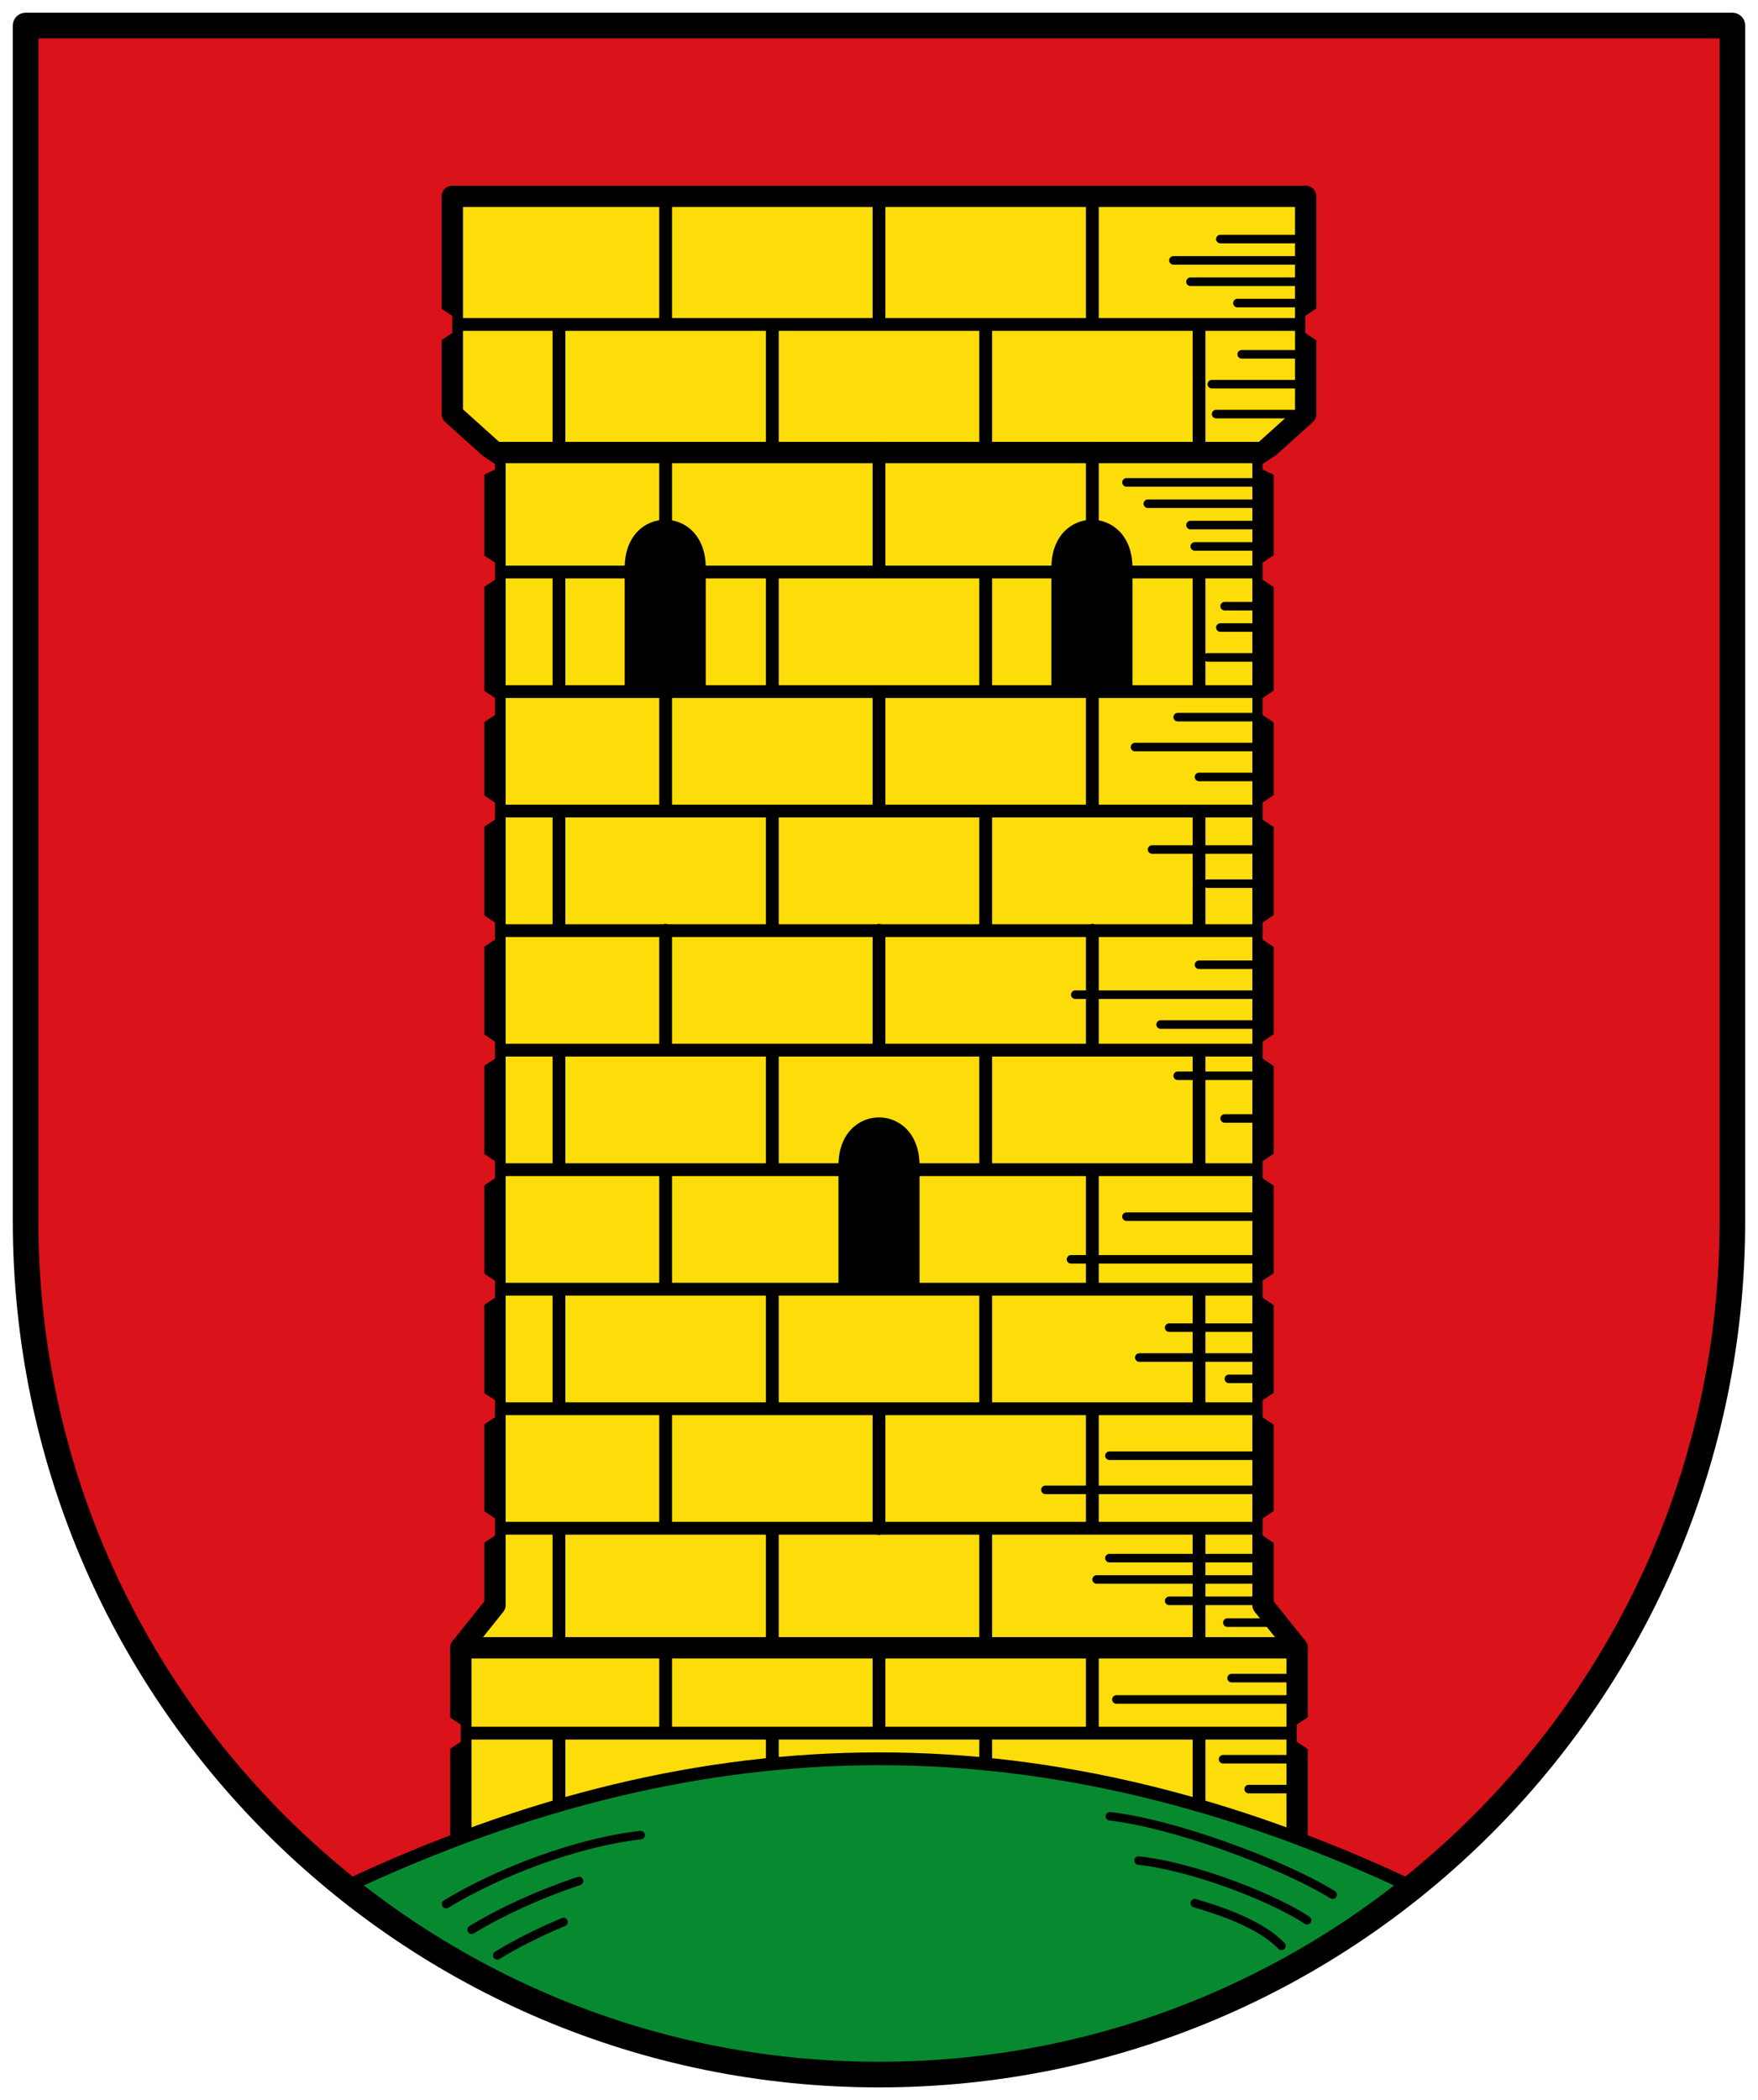 <svg xmlns="http://www.w3.org/2000/svg" height="492" width="412"><path d="M6 5.982v280c.003 110.454 89.546 199.993 200 199.993s199.997-89.539 200-199.993v-280z" fill="#da121a"/><path d="M106 46h200v51l-10 9v270l8 10v46H108v-46l8-10V106l-10-9z" fill="#fcdd09" fill-rule="evenodd" stroke="#000" stroke-width="5" stroke-linecap="round" stroke-linejoin="round"/><path d="M256 386v19M156 386v19M281 422v-16M206 406v-19.92m0-28v-27.097M181 412.294V406M231 412v-6M131 422v-16M281 76v30M181 76v30M231 76v30M131 76v30M256 46v30M156 46v30M206 46v30M106 76h200M108 406h196M116 274h180m-180 28h180m-180 56h180M116 246h180m-180-28h180m-180-56h180m-180-28h180M116 330h180m-90-224.957v28.317m-50-28.317v29.217m100-29.217v29.217m-125 0v27.318m100-27.318v27.318m-50-27.318v27.318m100-27.318v27.318m-75 .5v26.617m-50-26.617v26.617m100-26.617v26.617m-125 2v27.218m100-27.218v27.218m-50-27.218v27.218m100-27.218v27.218m-75 0v27.926m-50-27.926v26.338m0 30v26.88m100-83.218v27.926m0 28.7v26.591m-125-54v26.602m0 28.3v27.116m100-82.018v26.602m0 28.3v27.116m-50-82.018v26.602m0 28.3v27.116m100-82.018v25.976m0 30.3v25.742m-125 1.2v27.217m100-27.217v27.217M131 358v28m100-28v28m-50-28v28m100-28v28" fill="none" stroke="#000" stroke-width="3" stroke-linecap="round" stroke-linejoin="round"/><path d="M292.633 419.101h11m-17-7h17m-42-14h42m-15-5h15m-16-13h10M274 375h21m-38-5h38m-35-5h35m-50-16h50m-35-8h35m-7-18h7m-28-5h28m-21-7h21m-44-16h44m-31-10h31m-8-23h8m-19-10h19m-43-19h43m-14-7h14m-25-27h25m-14-17h14m-29-7h29m-19-7h19m-12 39h12m-12-53h12m-9-7h9m-8-5h8m-15-14h16m-17-5h17m-27-5h27m-32-5h32m-11-16h18m-19-7h22m-15-7h15m-16-12h16m-27-5h27m-31-5h31m-20-5h20m-34 184h22" fill="none" stroke="#000" stroke-width="2" stroke-linecap="round" stroke-linejoin="round"/><path d="M146.4 162h19v-29c0-15-19-15-19 0zM246.4 162h19v-29c0-15-19-15-19 0zM196.5 302h19v-29c0-15-19-15-19 0z" fill-rule="evenodd"/><path d="M81 442c85-40 165-40 250 0-34.28 28.72-80 45-125 45s-88.646-17.444-125-45z" fill="#078930" fill-rule="evenodd" stroke="#000" stroke-width="3" stroke-linecap="round" stroke-linejoin="round"/><path d="M300.313 455.826c-4.517-4.692-12.794-7.82-20.303-10.007m26.303 4.007c-6.665-4.57-25.48-12.422-39.486-13.988m45.486 7.988c-12.378-7.547-37.551-16.74-52.202-18.352m-143.58 32.563c4.518-2.753 9.858-5.433 15.532-7.805m-21.531 1.805c7.016-4.277 16.02-8.376 25.172-11.418m-31.172 5.418c12.378-7.546 30.945-14.538 45.595-16.15" fill="none" stroke="#000" stroke-width="2" stroke-linecap="round" stroke-linejoin="round"/><path d="M6 5.982v280c.003 110.454 89.546 199.993 200 199.993s199.997-89.539 200-199.993v-280z" fill="none" stroke="#000" stroke-width="6" stroke-linecap="round" stroke-linejoin="round"/><path d="M108 386h196M116 106h180" fill="none" stroke="#000" stroke-width="5" stroke-linecap="round" stroke-linejoin="round"/><g fill="#da121a" fill-rule="evenodd"><path d="M113 186l3 2v4l-3 2zM113 242l3 2v4l-3 2zM113 270l3 2v4l-3 2zM113 298l3 2v4l-3 2zM113 326l3 2v4l-3 2zM113 353.7l3 2v4l-3 2zM113 161.5l3 2v4l-3 2zM113 129.8l3 2v4l-3 2zM113 106.7l3 2v1.3l-3 1.4zM103 72l3 2v4l-3 2zM105 402l3 2v4l-3 2zM113 214.1l3 2v4l-3 2z"/></g><g fill="#da121a" fill-rule="evenodd"><path d="M298.9 186l-3 2v4l3 2zM298.9 242l-3 2v4l3 2zM298.9 270l-3 2v4l3 2zM298.9 298l-3 2v4l3 2zM298.9 326l-3 2v4l3 2zM298.9 353.7l-3 2v4l3 2zM298.9 161.5l-3 2v4l3 2zM298.9 129.8l-3 2v4l3 2zM298.9 106.7l-3 2v1.3l3 1.4zM308.9 72l-3 2v4l3 2zM306.9 402l-3 2v4l3 2zM298.9 214.1l-3 2v4l3 2z"/></g><path d="M118 190h175" fill="none" stroke="#000" stroke-width="3" stroke-linecap="round" stroke-linejoin="round"/></svg>